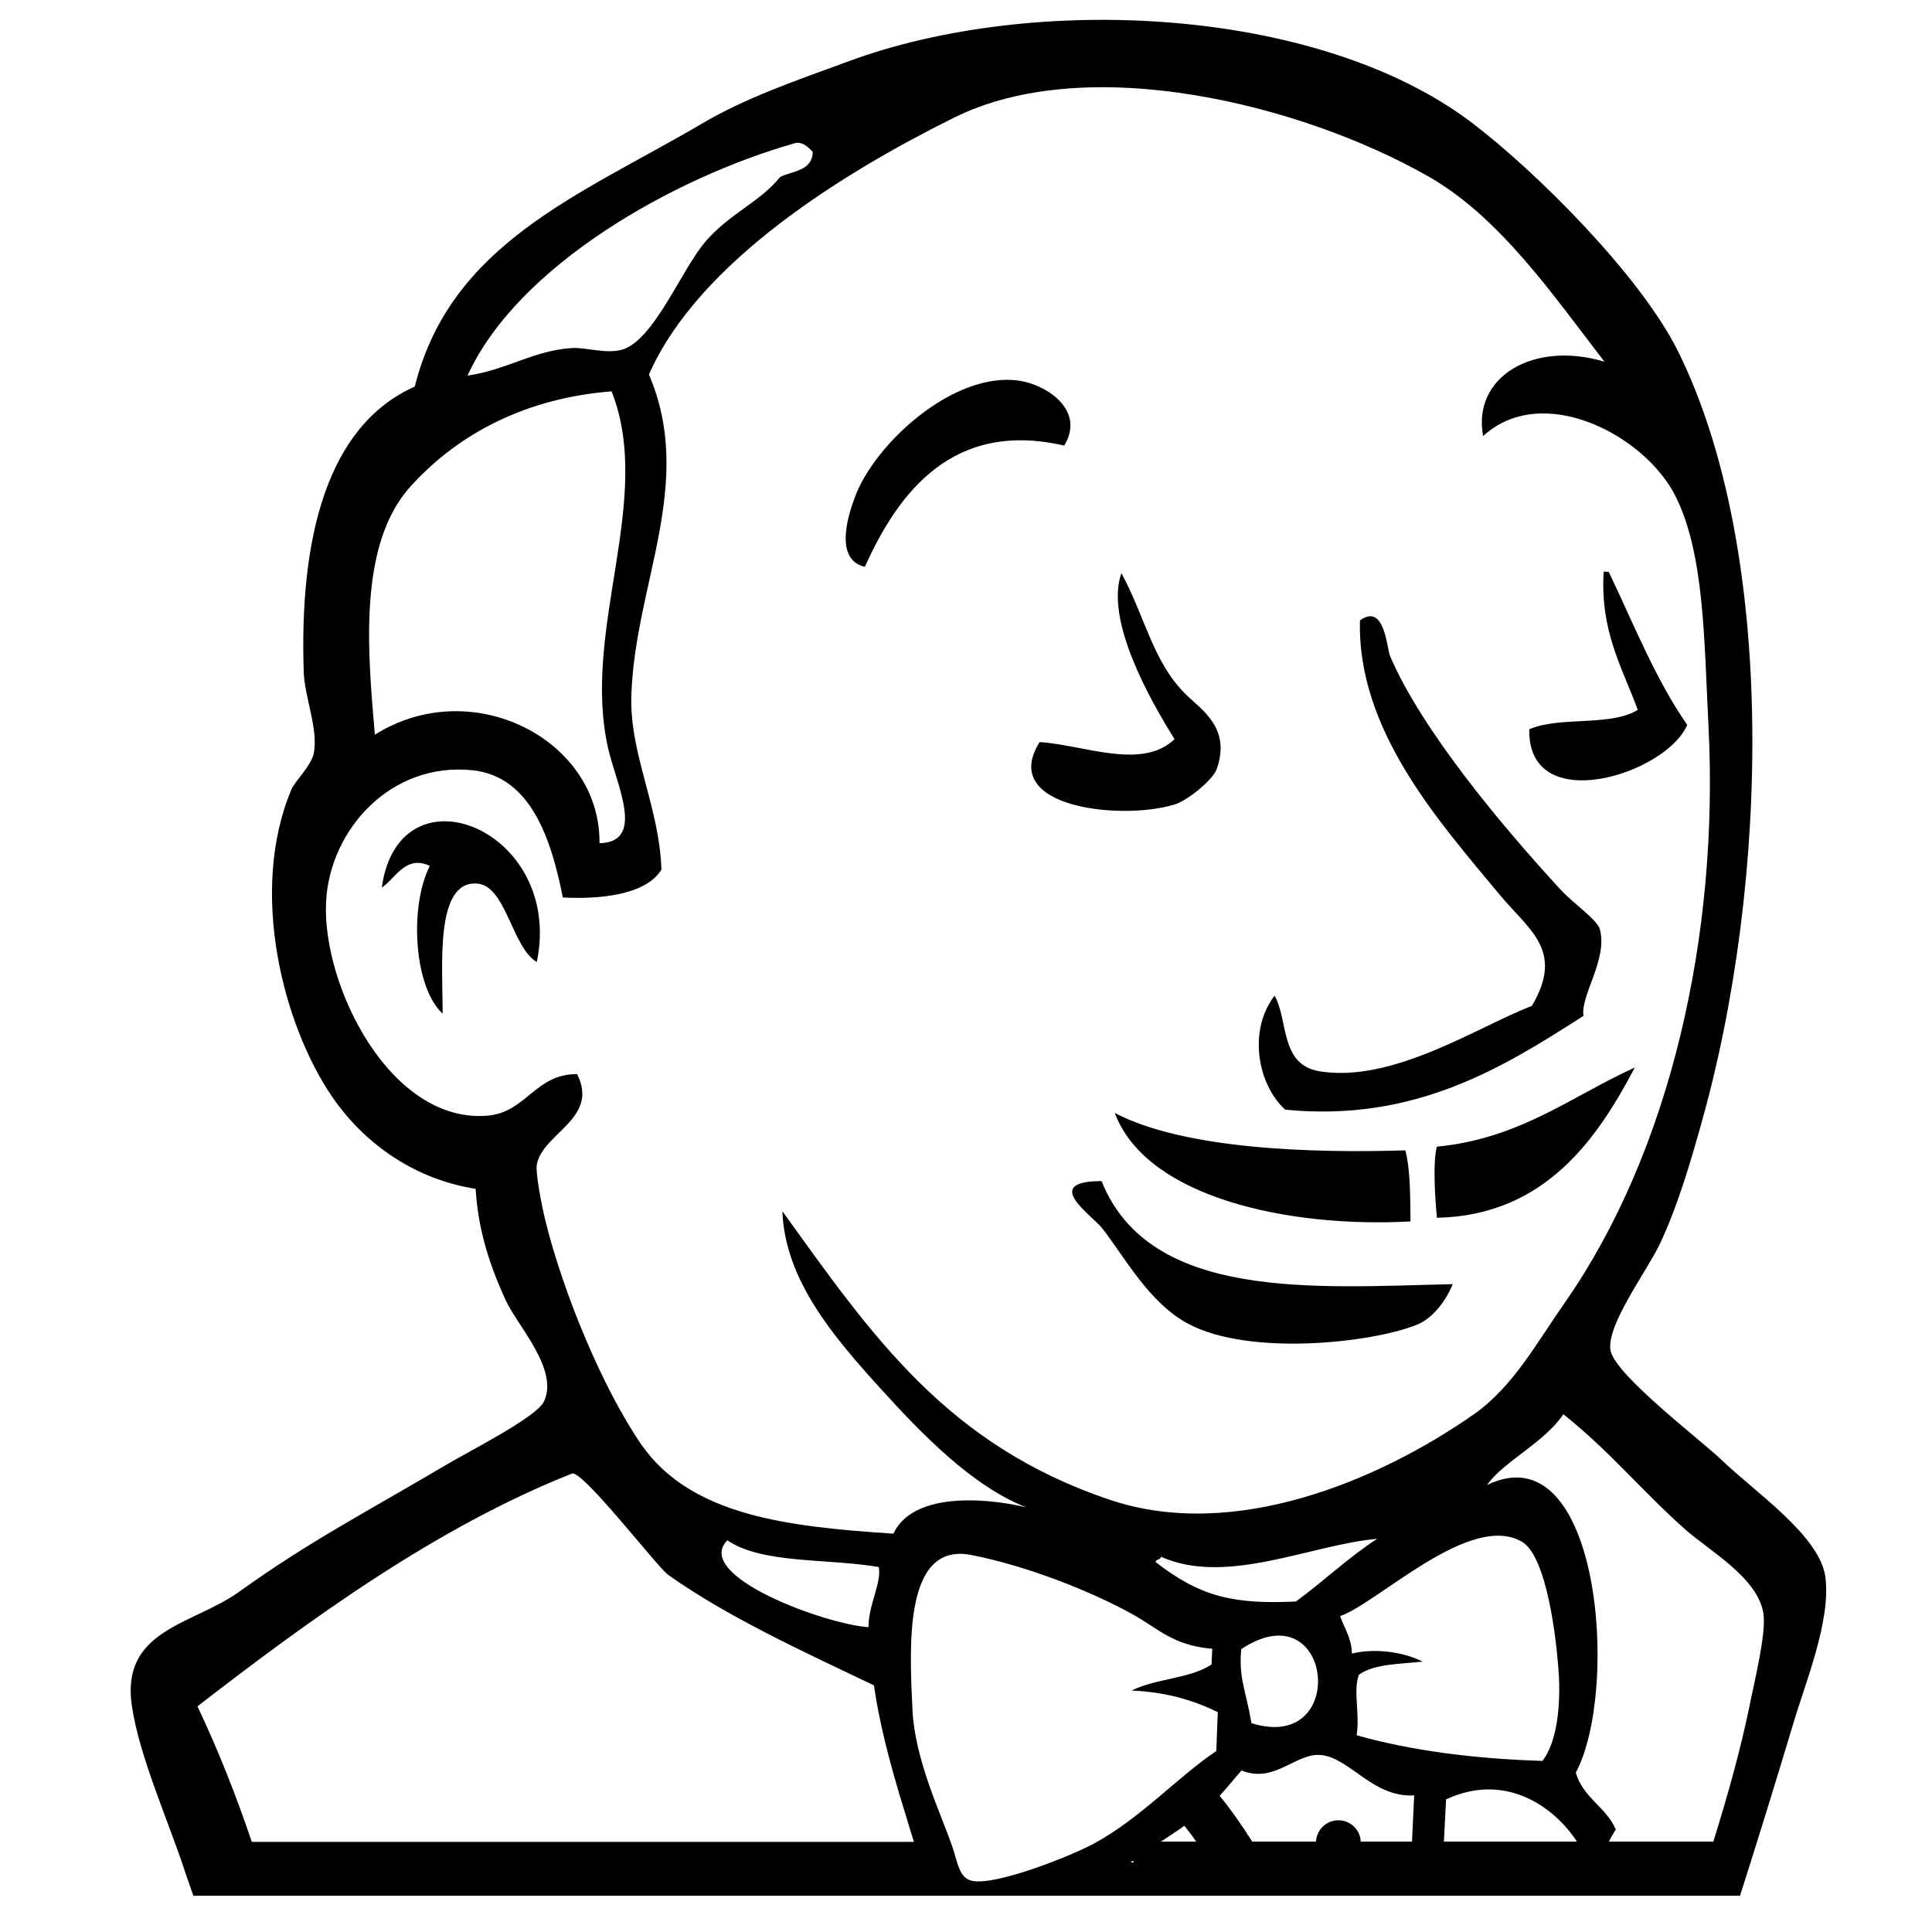 <svg width="47" height="47" viewBox="0 0 47 47" fill="none" xmlns="http://www.w3.org/2000/svg">
<g clip-path="url(#clip0_201_6757)">
<path d="M44.407 38.371C44.282 37.373 42.713 36.312 41.892 35.527C41.438 35.081 39.307 33.468 39.182 32.861C39.057 32.273 40.047 30.945 40.368 30.285C40.823 29.331 41.152 28.172 41.375 27.378C43.051 21.485 43.221 13.39 40.823 8.549C39.913 6.712 37.381 4.18 35.794 2.976C32.05 0.15 25.131 -0.171 20.629 1.496C19.372 1.96 18.15 2.37 17.053 3.021C14.102 4.751 10.964 5.918 10.09 9.404C7.933 10.367 7.282 13.131 7.389 16.341C7.407 16.965 7.755 17.75 7.63 18.338C7.567 18.632 7.166 19.015 7.086 19.212C6.052 21.681 6.881 24.918 8.075 26.674C8.798 27.735 9.992 28.671 11.57 28.921C11.633 29.866 11.865 30.677 12.302 31.631C12.578 32.237 13.612 33.325 13.229 34.101C13.033 34.493 11.356 35.331 10.795 35.67C8.914 36.784 7.549 37.48 5.811 38.728C4.688 39.53 2.931 39.637 3.208 41.501C3.395 42.758 4.108 44.318 4.518 45.584C4.581 45.762 4.643 45.95 4.705 46.119H42.329C42.766 44.755 43.194 43.364 43.631 41.911C43.934 40.894 44.54 39.432 44.407 38.371ZM19.336 3.484C19.496 3.44 19.639 3.547 19.773 3.698C19.755 4.162 19.291 4.153 18.979 4.305C18.498 4.902 17.785 5.178 17.196 5.838C16.59 6.507 15.912 8.308 15.11 8.513C14.709 8.611 14.245 8.442 13.897 8.468C12.97 8.531 12.319 9.003 11.374 9.137C12.587 6.471 16.376 4.323 19.336 3.484ZM9.992 11.829C11.196 10.501 12.854 9.681 14.878 9.52C15.921 12.168 14.129 15.316 14.798 18.222C15.003 19.105 15.707 20.487 14.584 20.513C14.611 17.99 11.481 16.385 9.119 17.874C8.958 15.957 8.682 13.265 9.992 11.829ZM13.264 29.679C13.175 29.313 13.024 28.529 13.059 28.332C13.202 27.557 14.584 27.218 14.04 26.13C13.033 26.121 12.81 27.04 11.891 27.138C9.511 27.369 7.826 23.982 7.933 21.931C8.022 20.192 9.502 18.525 11.508 18.739C12.934 18.9 13.416 20.451 13.692 21.833C14.513 21.877 15.698 21.797 16.091 21.155C16.037 19.595 15.306 18.338 15.36 16.902C15.449 14.201 16.92 11.767 15.787 9.11C17 6.355 20.557 4.18 23.196 2.869C26.459 1.238 31.657 2.539 34.724 4.278C36.481 5.268 37.791 7.193 39.031 8.798C37.292 8.281 35.812 9.173 36.08 10.608C37.533 9.28 40.02 10.59 40.76 12.07C41.465 13.479 41.456 15.574 41.563 17.669C41.821 22.751 40.635 28.002 38.077 31.676C37.39 32.656 36.819 33.726 35.857 34.404C33.538 36.026 30.026 37.498 27.012 36.49C23.027 35.153 21.217 32.496 19.033 29.465C19.095 31.132 20.263 32.505 21.422 33.78C22.43 34.894 23.651 36.151 24.962 36.668C23.865 36.41 22.189 36.33 21.734 37.31C19.184 37.141 16.822 36.882 15.609 35.153C14.664 33.78 13.701 31.462 13.264 29.679ZM33.057 40.743C33.423 40.475 34.047 40.484 34.608 40.422C34.127 40.181 33.449 40.092 32.888 40.226C32.879 39.851 32.709 39.62 32.602 39.316C33.547 38.978 35.767 36.775 37.025 37.507C37.622 37.854 37.871 39.842 37.925 40.805C37.961 41.608 37.854 42.41 37.524 42.838C35.848 42.785 34.332 42.588 33.004 42.214C33.084 41.67 32.914 41.135 33.057 40.743ZM31.524 38.96C30.026 39.031 29.206 38.853 28.109 37.997C28.127 37.925 28.234 37.952 28.243 37.872C29.847 38.585 31.88 37.578 33.503 37.435C32.798 37.89 32.201 38.469 31.524 38.96ZM30.445 41.92C30.302 41.082 30.133 40.85 30.195 40.119C32.424 38.639 32.843 42.669 30.445 41.92ZM21.128 39.584C20.094 39.521 16.84 38.336 17.695 37.471C18.534 38.05 20.147 37.908 21.378 38.122C21.449 38.514 21.128 39.031 21.128 39.584ZM6.123 44.8C5.74 43.667 5.303 42.562 4.803 41.51C7.549 39.388 10.625 37.15 13.915 35.848C14.165 35.75 15.984 38.113 16.251 38.309C17.722 39.352 19.55 40.181 21.262 41.001C21.369 41.786 21.609 42.802 22.037 44.166C22.1 44.371 22.162 44.586 22.233 44.808H6.123V44.8ZM27.574 45.308H27.503C27.529 45.29 27.547 45.272 27.574 45.263V45.308ZM28.243 44.8C28.43 44.675 28.626 44.55 28.813 44.416C28.911 44.541 29.009 44.666 29.099 44.8H28.243ZM29.589 42.597C28.626 43.248 27.752 44.229 26.62 44.844C26.085 45.138 24.213 45.887 23.642 45.754C23.321 45.682 23.294 45.281 23.161 44.907C22.884 44.104 22.26 42.82 22.198 41.608C22.127 40.074 21.975 37.507 23.624 37.828C24.953 38.086 26.504 38.692 27.538 39.263C28.171 39.611 28.528 40.03 29.491 40.11C29.482 40.235 29.482 40.359 29.473 40.493C28.947 40.841 28.109 40.832 27.529 41.126C28.376 41.162 29.045 41.367 29.625 41.652C29.616 41.955 29.598 42.276 29.589 42.597ZM34.35 44.8H33.102C33.093 44.514 32.852 44.282 32.558 44.282C32.264 44.282 32.032 44.514 32.014 44.8H30.463C30.213 44.407 29.954 44.033 29.669 43.685C29.856 43.489 30.026 43.266 30.204 43.07C31.006 43.4 31.524 42.633 32.139 42.695C32.843 42.767 33.405 43.739 34.403 43.676L34.35 44.8ZM35.126 44.8C35.143 44.443 35.161 44.104 35.179 43.774C36.57 43.123 37.764 43.89 38.362 44.8H35.126ZM42.561 41.501C42.356 42.499 42.044 43.641 41.678 44.808C41.661 44.8 41.643 44.8 41.625 44.8H39.138C39.191 44.701 39.245 44.603 39.307 44.505C39.075 43.961 38.505 43.73 38.335 43.123C39.414 41.099 38.915 34.796 36.178 36.125C36.561 35.563 37.568 35.099 38.032 34.404C39.191 35.331 39.886 36.214 40.992 37.203C41.598 37.738 42.775 38.389 42.9 39.263C42.971 39.753 42.668 40.948 42.561 41.501ZM20.789 12.115C21.271 10.786 23.214 9.021 24.801 9.262C25.488 9.369 26.406 9.993 25.889 10.84C23.196 10.216 21.859 11.963 21.039 13.791C20.317 13.613 20.602 12.623 20.789 12.115ZM37.203 17.741C37.934 17.42 39.2 17.678 39.842 17.268C39.467 16.243 38.923 15.36 39.013 13.907C39.057 13.907 39.102 13.907 39.138 13.916C39.744 15.182 40.27 16.519 41.045 17.634C40.537 18.837 37.158 19.898 37.203 17.741ZM28.573 17.981C27.966 17.009 26.878 15.084 27.28 13.943C27.859 15.004 28.047 16.118 28.867 16.911C29.232 17.268 29.954 17.714 29.598 18.712C29.518 18.953 28.902 19.479 28.555 19.577C27.271 19.961 24.284 19.657 25.291 18.053C26.352 18.115 27.779 18.748 28.573 17.981ZM31.006 24.222C31.345 24.811 31.131 25.889 32.085 26.059C33.886 26.362 35.972 24.962 37.265 24.472C38.068 23.117 37.194 22.626 36.472 21.753C34.992 19.97 33.013 17.758 33.084 15.093C33.681 14.656 33.735 15.752 33.815 15.957C34.59 17.767 36.525 20.076 37.943 21.619C38.291 22.002 38.861 22.368 38.923 22.617C39.111 23.349 38.442 24.222 38.522 24.713C36.588 25.952 34.439 27.307 31.265 26.995C30.605 26.398 30.347 25.087 31.006 24.222ZM13.059 23.402C12.453 23.054 12.31 21.53 11.597 21.494C10.581 21.432 10.768 23.473 10.768 24.659C10.073 24.026 9.948 22.065 10.456 21.066C9.868 20.781 9.609 21.387 9.288 21.592C9.707 18.552 13.728 20.183 13.059 23.402ZM39.77 25.97C38.87 27.681 37.595 29.572 34.956 29.625C34.903 29.072 34.858 28.234 34.956 27.895C36.98 27.699 38.219 26.674 39.77 25.97ZM27.119 27.075C28.804 27.958 31.898 28.056 34.189 27.985C34.314 28.484 34.305 29.108 34.314 29.714C31.372 29.875 27.895 29.144 27.119 27.075ZM35.34 31.239C35.188 31.622 34.867 32.068 34.466 32.228C33.387 32.665 30.4 33.004 28.902 32.202C27.948 31.694 27.342 30.552 26.816 29.884C26.567 29.563 25.309 28.733 26.798 28.733C27.966 31.649 31.969 31.319 35.34 31.239Z" fill="black"/>
</g>
<defs>
<clipPath id="clip0_201_6757">
<rect width="45.648" height="45.648" fill="white" transform="translate(0.979 0.48)"/>
</clipPath>
</defs>
</svg>
